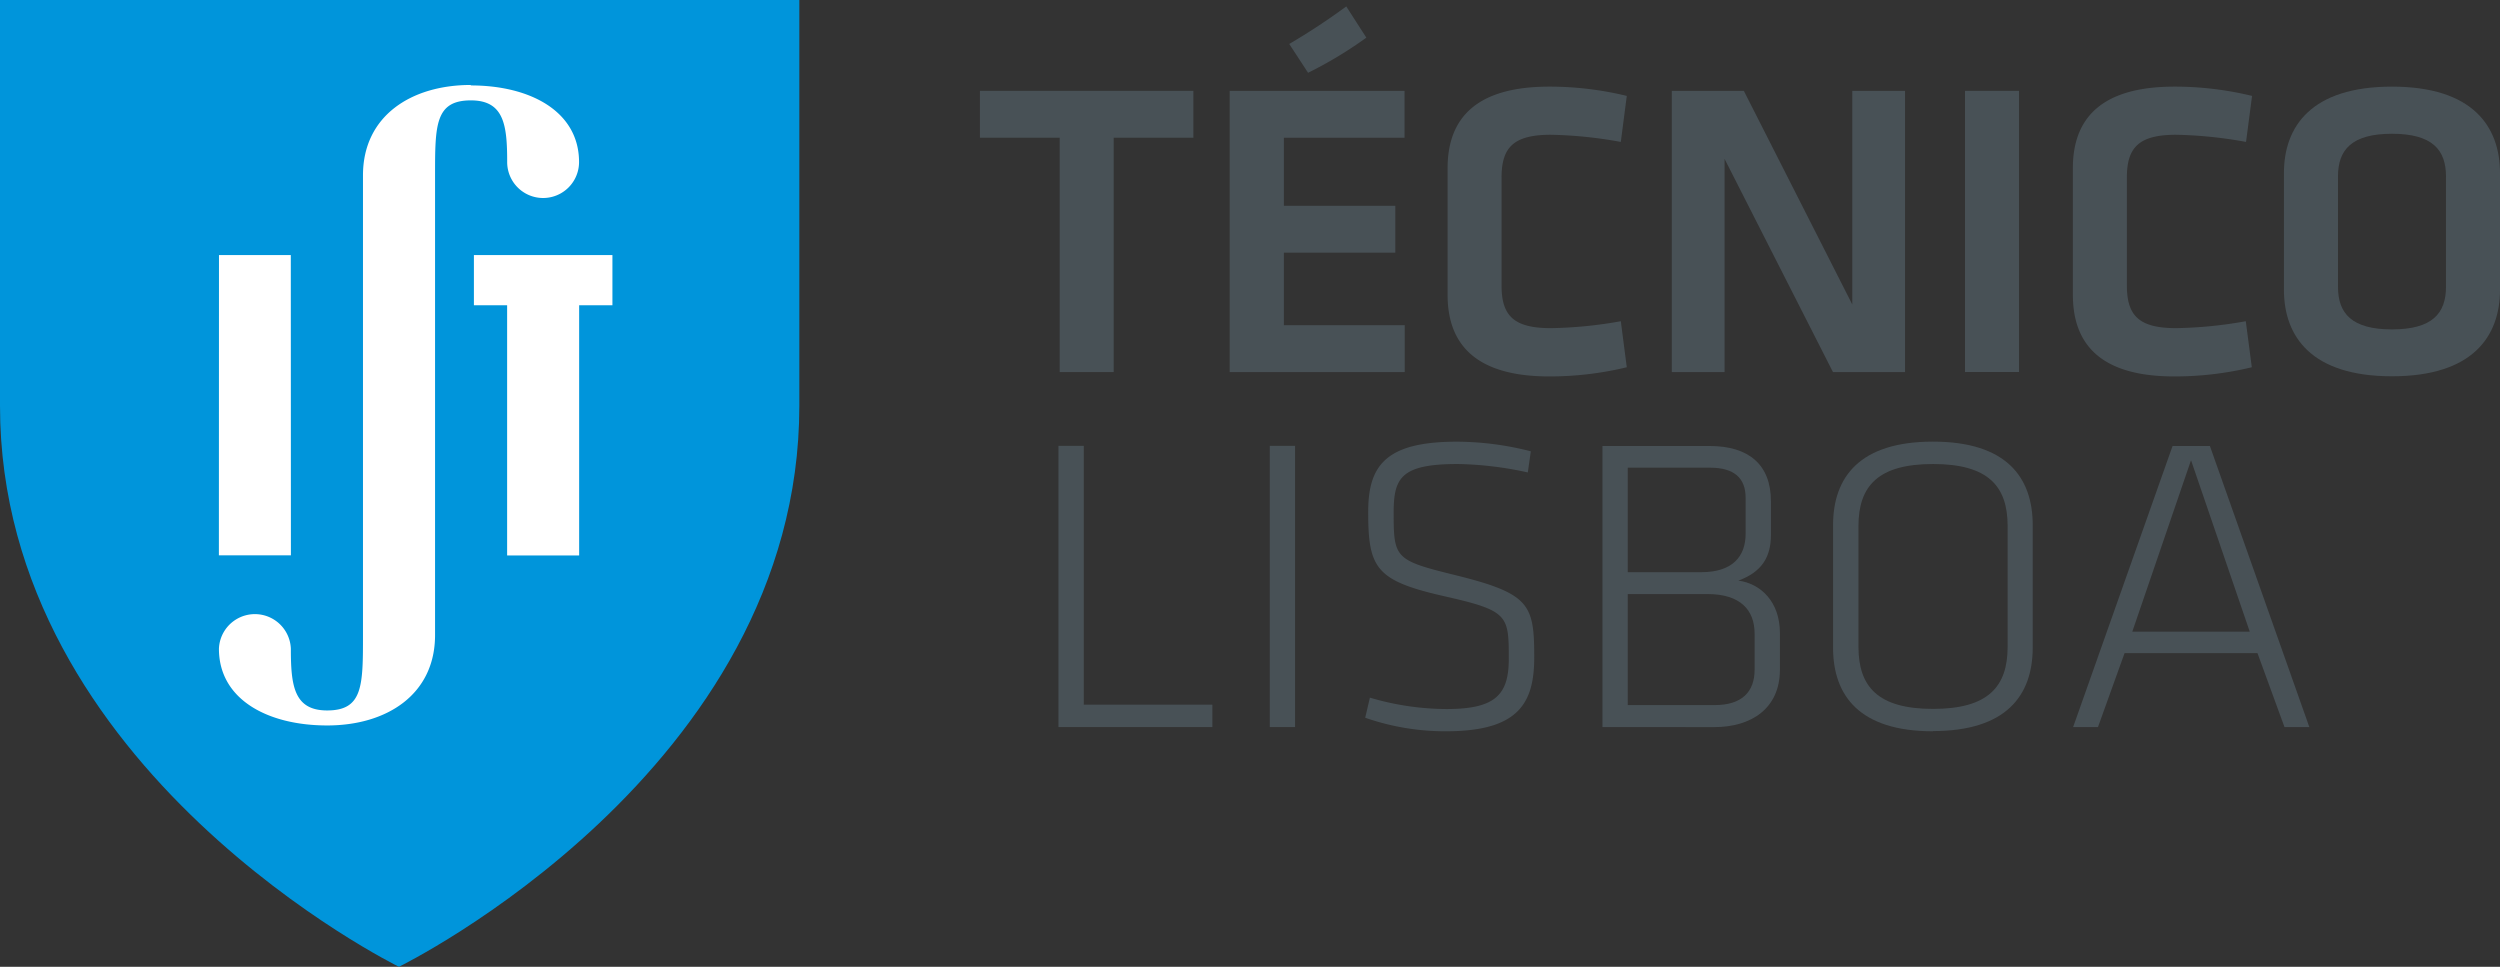 <svg xmlns="http://www.w3.org/2000/svg" xmlns:xlink="http://www.w3.org/1999/xlink" viewBox="0 0 498.1 192.62"><rect x="0" y="0" width="498.1" height="192.62" fill="#333333" stroke="none"/><defs><style>.cls-1{fill:none;}.cls-2{fill:#485156;}.cls-3{clip-path:url(#clip-path);}.cls-4{fill:#0095db;fill-rule:evenodd;}.cls-5{fill:#fff;}</style><clipPath id="clip-path"><rect class="cls-1" width="498.1" height="192.62"/></clipPath></defs><g id="Camada_2" data-name="Camada 2"><g id="Camada_1-2" data-name="Camada 1"><polygon class="cls-2" points="211.13 27.44 195.24 27.44 195.24 18.1 237.77 18.1 237.77 27.44 221.89 27.44 221.89 74.13 211.13 74.13 211.13 27.44"/><g class="cls-3"><path class="cls-2" d="M245,18.1h34.84v9.34H255.8V41H278v9.34H255.8V64.79h24.08v9.34H245Zm11.87-9.34a132.23,132.23,0,0,0,11.36-7.48l4,6.22a81,81,0,0,1-11.61,7Z"/><path class="cls-2" d="M288.42,33.5c0-10.27,6.07-16.24,20.24-16.24a65.16,65.16,0,0,1,15.46,1.85l-1.19,9.17A85.31,85.31,0,0,0,309,26.85c-7.44,0-9.83,2.52-9.83,8.5V56.88c0,6,2.39,8.5,9.83,8.5A85.31,85.31,0,0,0,322.93,64l1.19,9.17A65.16,65.16,0,0,1,308.66,75c-14.17,0-20.24-6-20.24-16.24Z"/><polygon class="cls-2" points="343.6 31.65 343.6 74.13 333.09 74.13 333.09 18.1 347.44 18.1 369.05 60.67 369.05 18.1 379.56 18.1 379.56 74.13 365.2 74.13 343.6 31.65"/><rect class="cls-2" x="391.51" y="18.1" width="10.76" height="56.02"/><path class="cls-2" d="M413,33.5c0-10.27,6.06-16.24,20.24-16.24a65.22,65.22,0,0,1,15.46,1.85l-1.2,9.17a85.2,85.2,0,0,0-13.92-1.43c-7.43,0-9.82,2.52-9.82,8.5V56.88c0,6,2.39,8.5,9.82,8.5A85.2,85.2,0,0,0,447.45,64l1.2,9.17A65.22,65.22,0,0,1,433.19,75C419,75,413,69,413,58.73Z"/><path class="cls-2" d="M498.1,57.72c0,9.34-5.46,17.25-21.52,17.25s-21.53-7.91-21.53-17.25V34.51c0-9.34,5.47-17.25,21.53-17.25s21.52,7.91,21.52,17.25Zm-32.28-.58c0,5.3,2.73,8.49,10.76,8.49s10.76-3.19,10.76-8.49v-22c0-5.29-2.73-8.49-10.76-8.49s-10.76,3.2-10.76,8.49Z"/><polygon class="cls-2" points="215.93 140.4 241.55 140.4 241.55 144.86 210.89 144.86 210.89 88.83 215.93 88.83 215.93 140.4"/><rect class="cls-2" x="252.99" y="88.83" width="5.04" height="56.03"/><path class="cls-2" d="M288.1,145.7A48.39,48.39,0,0,1,272,143l.94-4a54.43,54.43,0,0,0,15.29,2.27c9.73,0,12.38-2.86,12.38-10,0-8.67-.08-9.59-12.73-12.45-13.75-3.11-15.28-5.55-15.28-16.82,0-9.18,3.41-14,17.68-14A59.88,59.88,0,0,1,305,89.92l-.6,4.21a69.64,69.64,0,0,0-13.92-1.68c-11.28,0-12.81,2.69-12.81,9.67,0,9.09.25,9.51,12.21,12.45,14.95,3.7,15.8,5.81,15.8,16.41,0,9.16-3.16,14.72-17.59,14.72"/><path class="cls-2" d="M319.27,144.86v-56h21.35c7.69,0,12.22,3.62,12.22,11v6.73c0,4.46-1.88,7.4-6.49,9.09,4.44.59,8.28,4.2,8.28,10.43v7.32c0,7.74-5.72,11.44-13.07,11.44ZM347.8,99.18c0-3.87-2.22-6-7.09-6h-16.4V114H339c6.23,0,8.8-3.19,8.8-7.65Zm1.79,27.09c0-4.72-2.82-7.91-9.39-7.91H324.31v22.12h17.34c5.38,0,7.94-2.61,7.94-7.06Z"/><path class="cls-2" d="M385.12,145.7c-14.61,0-19.9-7.07-19.9-16.66V104.65c0-9.59,5.29-16.66,19.9-16.66S405,95.06,405,104.65V129c0,9.59-5.29,16.66-19.9,16.66M400,128.87V104.81c0-8-3.93-12.36-14.86-12.36s-14.86,4.37-14.86,12.36v24.06c0,8,3.93,12.37,14.86,12.37S400,136.86,400,128.87"/><path class="cls-2" d="M449.78,130.13H423.3L418,144.86h-4.95l19.81-56h7.44l19.81,56h-4.95Zm-24.94-4.28h23.4l-11.7-34.16Z"/><path class="cls-4" d="M79.48,192.62S0,153.63,0,80.84V0H159.26V80.84c0,72.79-79.78,111.78-79.78,111.78"/><polygon class="cls-5" points="122.02 60.82 115.39 60.82 115.39 110.67 101.04 110.67 101.04 60.82 94.42 60.82 94.42 50.82 122.02 50.82 122.02 60.82"/><polygon class="cls-5" points="57.96 110.64 43.61 110.64 43.63 50.82 57.94 50.82 57.96 110.64"/><path class="cls-5" d="M93.81,16.93c-11.87,0-21.49,6.15-21.49,18v91.62c0,10.06,0,15-7.14,15-6.64,0-7.23-5-7.23-12.29h0a7.17,7.17,0,0,0-14.33,0h0c0,10.09,9.7,15.28,21.57,15.28s21.49-6.16,21.49-18V35c0-10.05,0-15,7.14-15,6.65,0,7.23,5,7.23,12.29h0a7.16,7.16,0,0,0,14.32,0h0c0-10.09-9.71-15.27-21.58-15.27"/></g></g></g></svg>